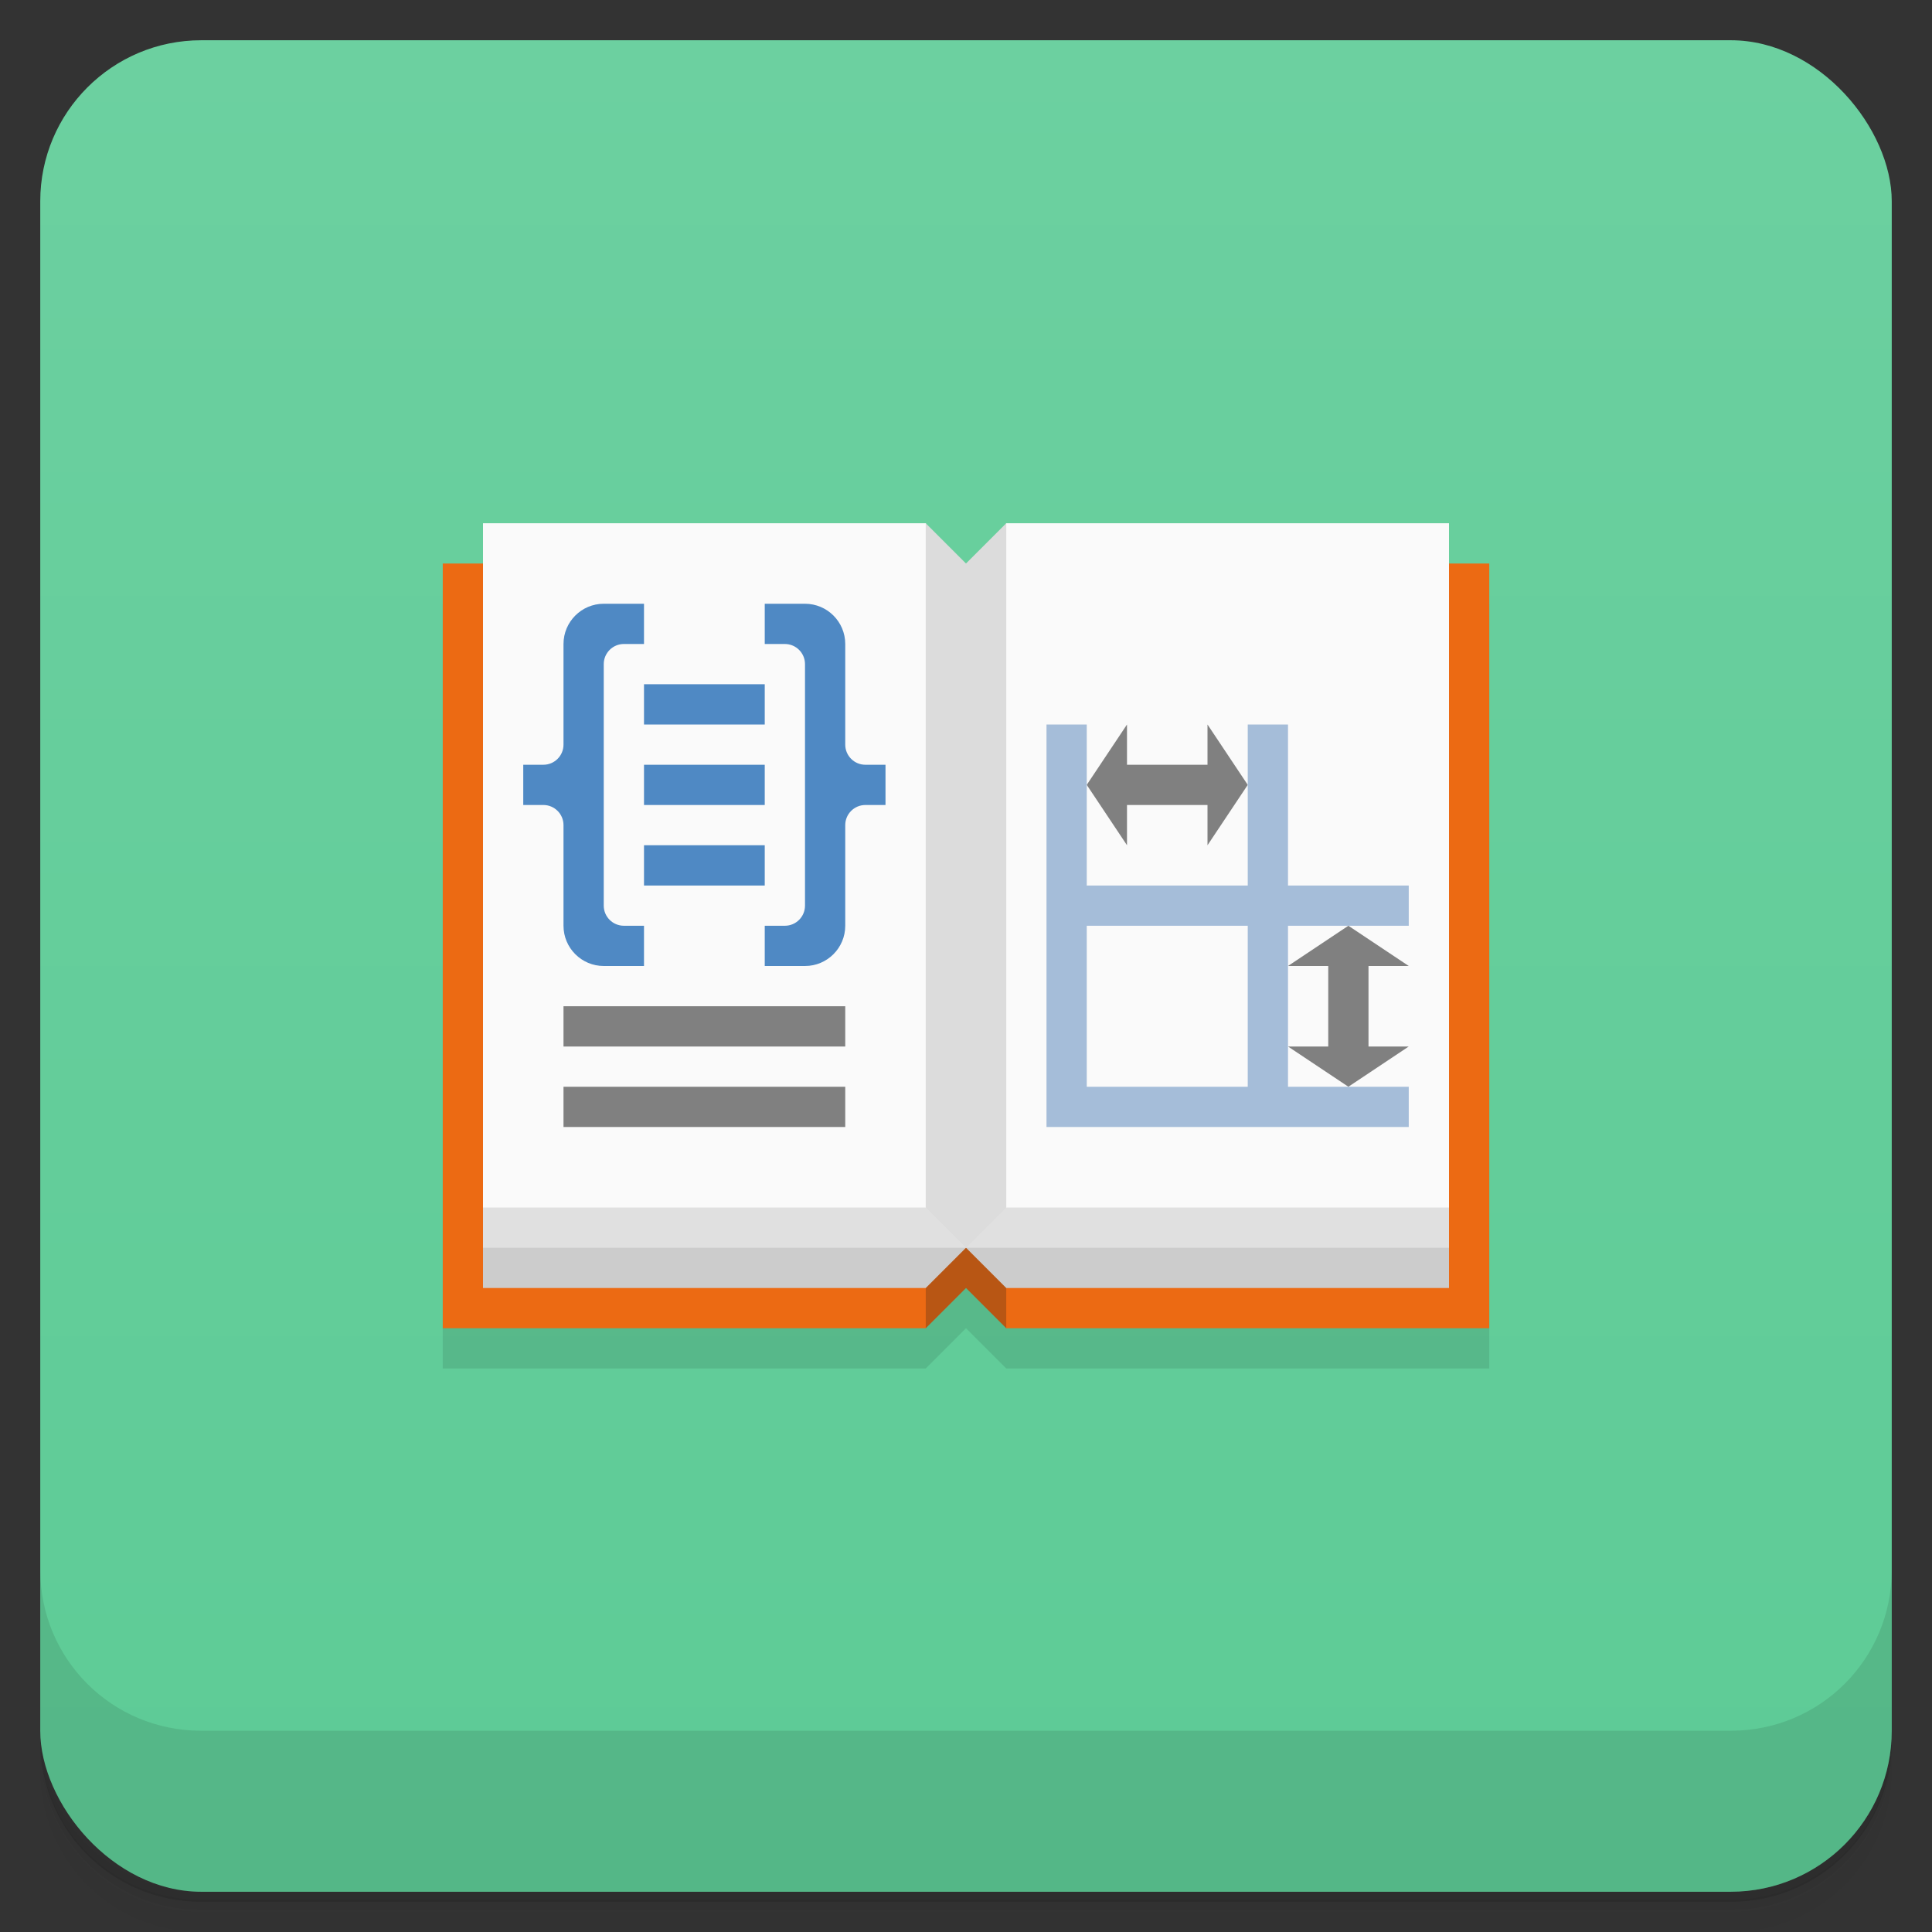 <svg version="1.1" viewBox="0 0 48 48" xmlns="http://www.w3.org/2000/svg">
 <rect x="0" y="0" width="48" height="48" fill="#333333" stroke="none"/>
 <defs>
  <linearGradient id="bg" x2="0" y1="1" y2="47" gradientUnits="userSpaceOnUse">
   <stop style="stop-color:#6cd0a0" offset="0"/>
   <stop style="stop-color:#5dcb96" offset="1"/>
  </linearGradient>
 </defs>
 <path d="m1 43v0.25c0 2.22 1.78 4 4 4h38c2.22 0 4-1.78 4-4v-0.25c0 2.22-1.78 4-4 4h-38c-2.22 0-4-1.78-4-4zm0 0.5v0.5c0 2.22 1.78 4 4 4h38c2.22 0 4-1.78 4-4v-0.5c0 2.22-1.78 4-4 4h-38c-2.22 0-4-1.78-4-4z" style="opacity:.02"/>
 <path d="m1 43.2v0.25c0 2.22 1.78 4 4 4h38c2.22 0 4-1.78 4-4v-0.25c0 2.22-1.78 4-4 4h-38c-2.22 0-4-1.78-4-4z" style="opacity:.05"/>
 <path d="m1 43v0.25c0 2.22 1.78 4 4 4h38c2.22 0 4-1.78 4-4v-0.25c0 2.22-1.78 4-4 4h-38c-2.22 0-4-1.78-4-4z" style="opacity:.1"/>
 <rect x="1" y="1" width="46" height="46" rx="4" style="fill:url(#bg)"/>
 <path d="m1 39v4c0 2.22 1.78 4 4 4h38c2.22 0 4-1.78 4-4v-4c0 2.22-1.78 4-4 4h-38c-2.22 0-4-1.78-4-4z" style="opacity:.1"/>
 <path d="m11 15v19h12l1-1 1 1h12v-19z" style="opacity:.1"/>
 <path d="m11 14h26v19h-12l-1-2-1 2h-12z" style="fill:#ec6a13"/>
 <path d="m23 15h2v18l-1-1-1 1z" style="fill:#b85614"/>
 <path d="m12 14v18h11l1-1 1 1h11v-18z" style="fill:#ccc"/>
 <path d="m12 14v17h24v-17z" style="fill:#e0e0e0"/>
 <path d="m12 13v17h24v-17h-11l-1 2-1-2z" style="fill:#fafafa"/>
 <path d="m23 13v17l1 1 1-1v-17l-1 1z" style="fill:#dcdcdc"/>
 <path d="m15 15c-0.552 0-1 0.448-1 1v2.5c0 0.276-0.224 0.5-0.5 0.5h-0.5v1h0.5c0.276 0 0.5 0.224 0.5 0.5v2.5c0 0.552 0.448 1 1 1h1v-1h-0.5c-0.276 0-0.5-0.224-0.5-0.5v-6c0-0.276 0.224-0.5 0.5-0.5h0.5v-1zm4 0v1h0.5c0.276 0 0.5 0.224 0.5 0.5v6c0 0.276-0.224 0.5-0.5 0.5h-0.5v1h1c0.552 0 1-0.448 1-1v-2.5c0-0.276 0.224-0.5 0.5-0.5h0.5v-1h-0.5c-0.276 0-0.5-0.224-0.5-0.5v-2.5c0-0.552-0.448-1-1-1zm-3 2v1h3v-1zm0 2v1h3v-1zm0 2v1h3v-1z" style="fill:#4f89c4"/>
 <path d="m28 18-1 1.5 1 1.5v-1h2v1l1-1.5-1-1.5v1h-2zm5.5 5-1.5 1h1v2h-1l1.5 1 1.5-1h-1v-2h1zm-19.5 2v1h7v-1zm0 2v1h7v-1z" style="fill:#808080;stroke-linecap:round;stroke-linejoin:round;stroke-opacity:.559;stroke-width:2"/>
 <path d="m26 18v10h9v-1h-3v-4h3v-1h-3v-4h-1v4h-4v-4zm1 5h4v4h-4z" style="fill:#a5bdd9"/>
</svg>

